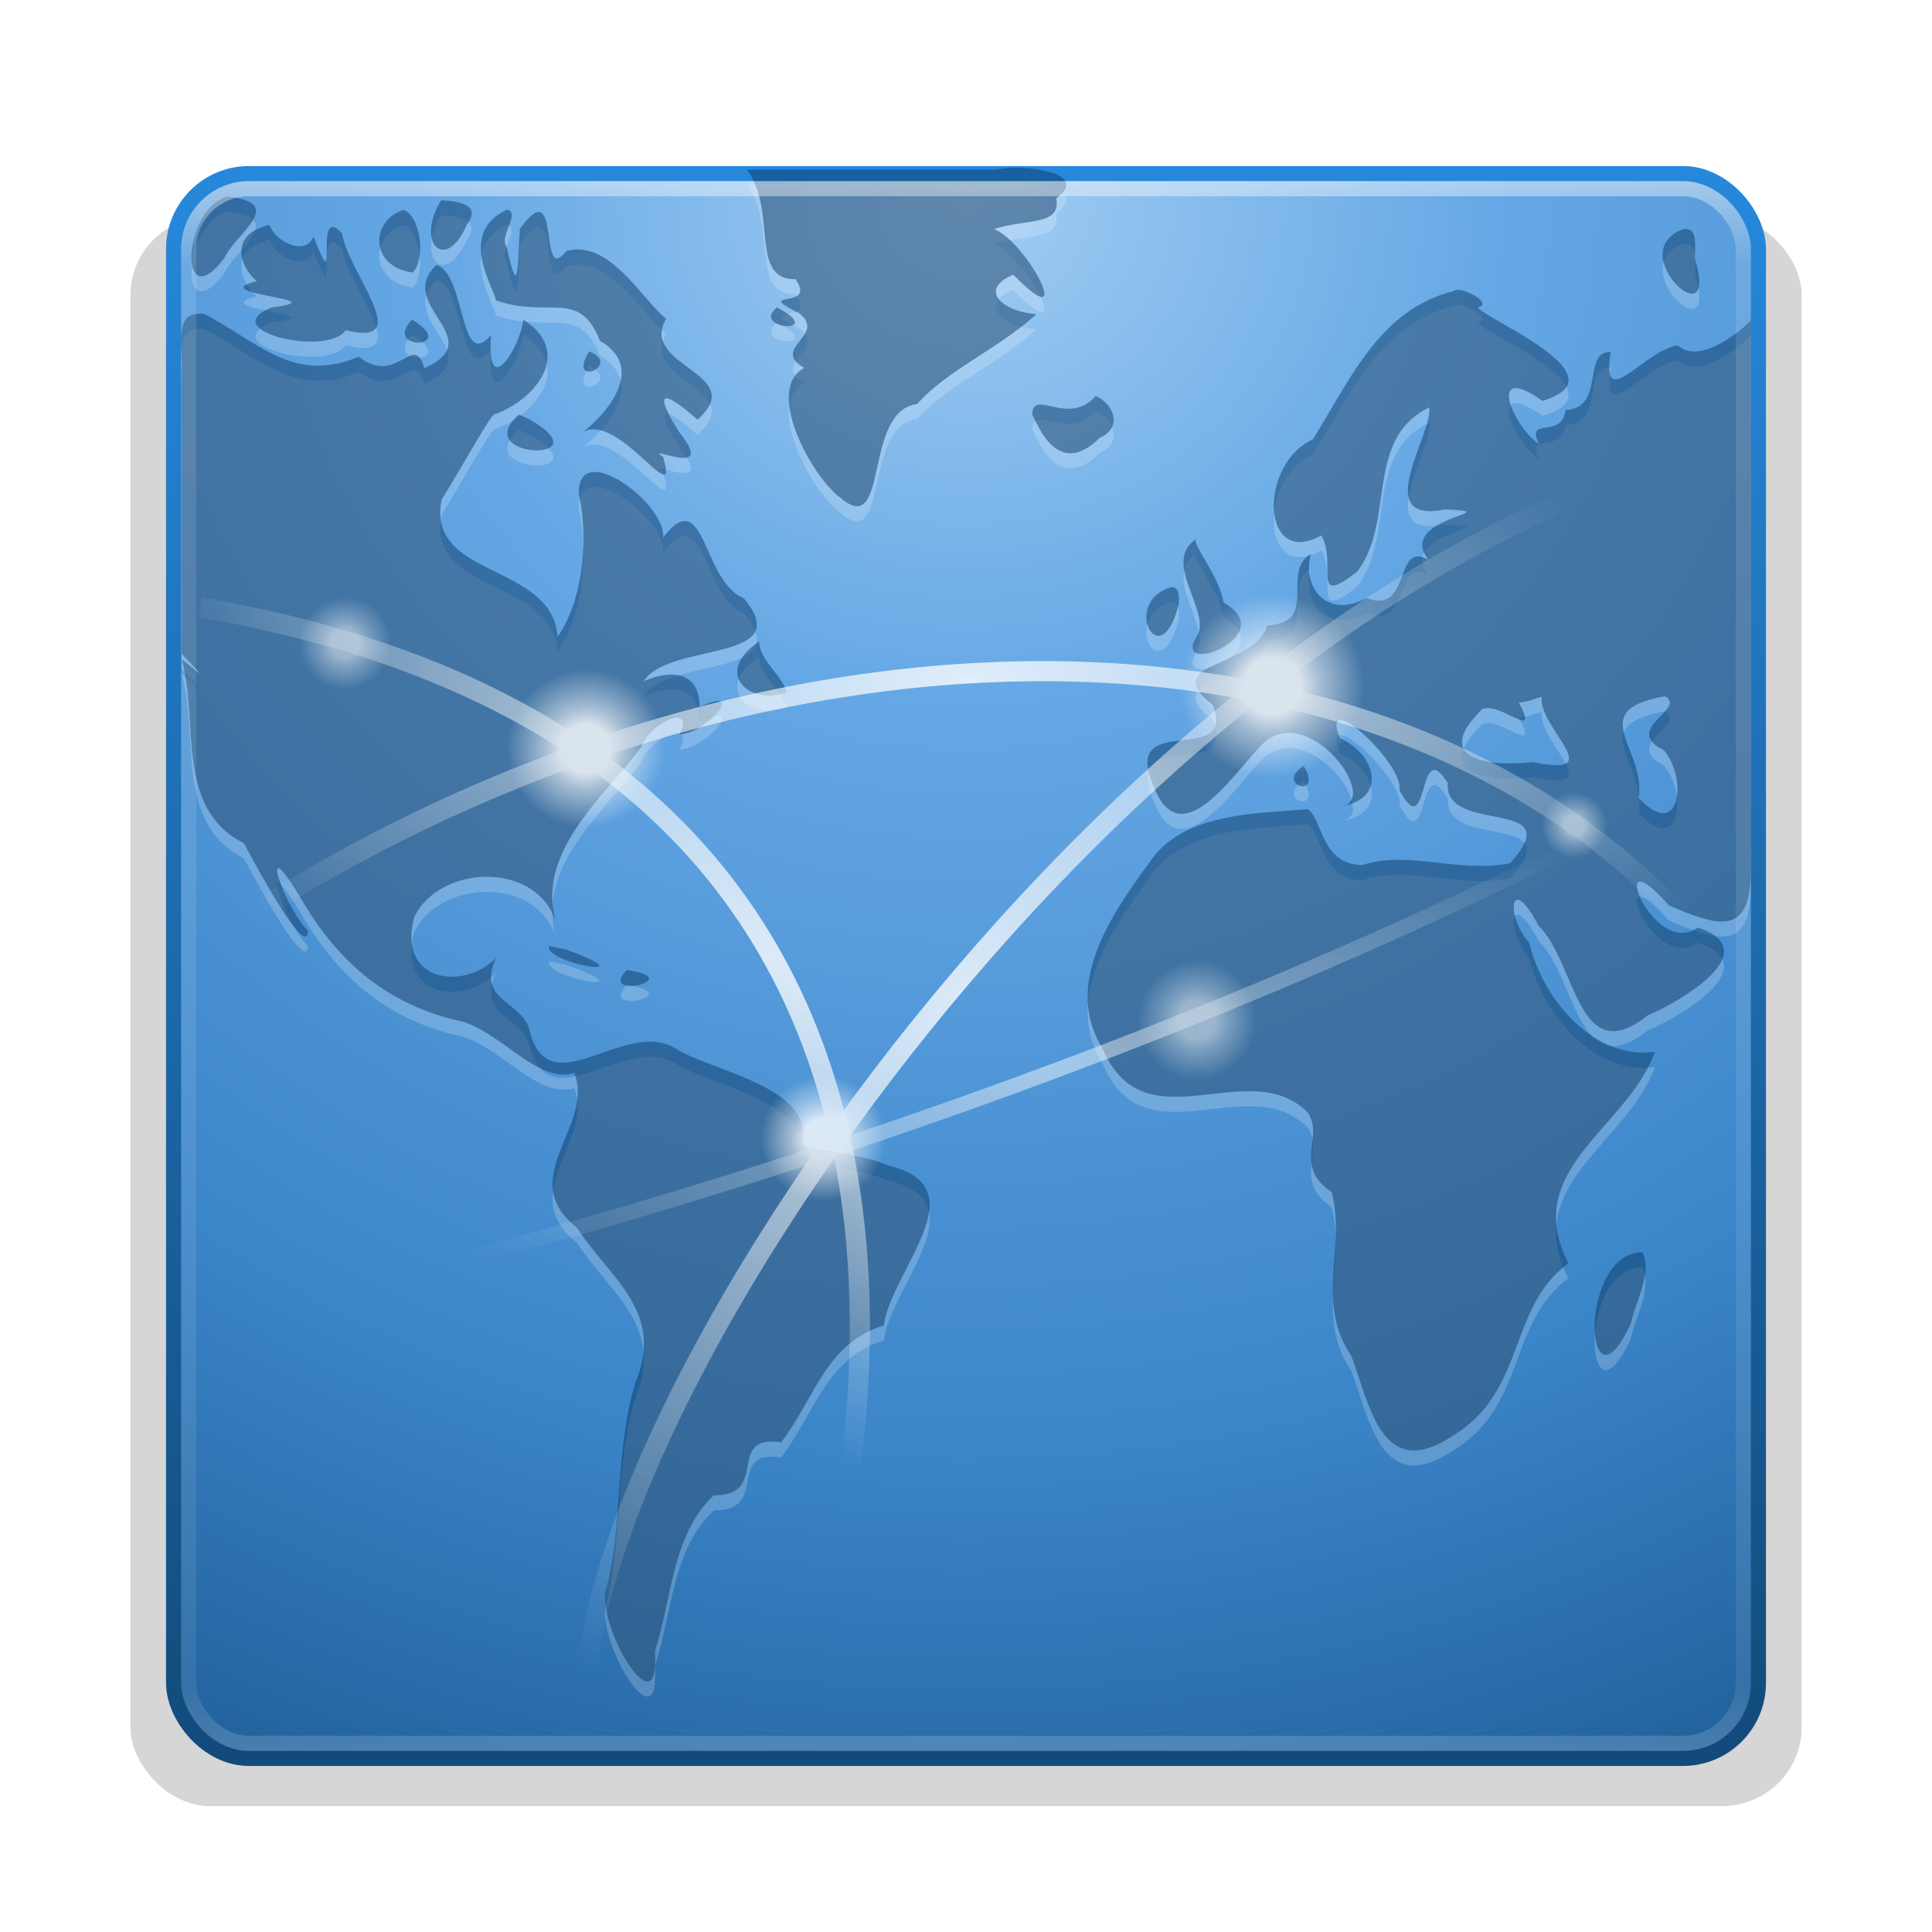 <?xml version="1.0" encoding="UTF-8" standalone="no"?>
<!-- Created with Inkscape (http://www.inkscape.org/) -->

<svg
   xmlns:svg="http://www.w3.org/2000/svg"
   xmlns="http://www.w3.org/2000/svg"
   xmlns:xlink="http://www.w3.org/1999/xlink"
   version="1.1"
   width="128"
   height="128"
   id="svg7542">
  <defs
     id="defs7544">
    <linearGradient
       x1="24"
       y1="5"
       x2="24"
       y2="43"
       id="linearGradient2959"
       xlink:href="#linearGradient3924"
       gradientUnits="userSpaceOnUse"
       gradientTransform="matrix(2.784,0,0,2.784,-2.811,-66.811)" />
    <linearGradient
       id="linearGradient3924">
      <stop
         id="stop3926"
         style="stop-color:#ffffff;stop-opacity:1"
         offset="0" />
      <stop
         id="stop3928"
         style="stop-color:#ffffff;stop-opacity:0.235"
         offset="0.063" />
      <stop
         id="stop3930"
         style="stop-color:#ffffff;stop-opacity:0.157"
         offset="0.951" />
      <stop
         id="stop3932"
         style="stop-color:#ffffff;stop-opacity:0.392"
         offset="1" />
    </linearGradient>
    <radialGradient
       cx="74.375"
       cy="67.125"
       r="3.125"
       fx="74.375"
       fy="67.125"
       id="radialGradient7372"
       xlink:href="#linearGradient3543"
       gradientUnits="userSpaceOnUse" />
    <linearGradient
       id="linearGradient3543">
      <stop
         id="stop3545"
         style="stop-color:#ffffff;stop-opacity:1"
         offset="0" />
      <stop
         id="stop3555"
         style="stop-color:#ffffff;stop-opacity:1"
         offset="0.306" />
      <stop
         id="stop3551"
         style="stop-color:#ffffff;stop-opacity:0.641"
         offset="0.519" />
      <stop
         id="stop3547"
         style="stop-color:#ffffff;stop-opacity:0"
         offset="1" />
    </linearGradient>
    <radialGradient
       cx="74.375"
       cy="67.125"
       r="3.125"
       fx="74.375"
       fy="67.125"
       id="radialGradient7374"
       xlink:href="#linearGradient3543"
       gradientUnits="userSpaceOnUse" />
    <radialGradient
       cx="74.375"
       cy="67.125"
       r="3.125"
       fx="74.375"
       fy="67.125"
       id="radialGradient7376"
       xlink:href="#linearGradient3543"
       gradientUnits="userSpaceOnUse" />
    <radialGradient
       cx="74.375"
       cy="67.125"
       r="3.125"
       fx="74.375"
       fy="67.125"
       id="radialGradient7378"
       xlink:href="#linearGradient3543"
       gradientUnits="userSpaceOnUse" />
    <radialGradient
       cx="74.375"
       cy="67.125"
       r="3.125"
       fx="74.375"
       fy="67.125"
       id="radialGradient7380"
       xlink:href="#linearGradient3543"
       gradientUnits="userSpaceOnUse" />
    <radialGradient
       cx="74.375"
       cy="67.125"
       r="3.125"
       fx="74.375"
       fy="67.125"
       id="radialGradient7382"
       xlink:href="#linearGradient3543"
       gradientUnits="userSpaceOnUse" />
    <radialGradient
       cx="63.875"
       cy="2.217"
       r="58.375"
       fx="63.875"
       fy="2.217"
       id="radialGradient7384"
       xlink:href="#linearGradient5226-0"
       gradientUnits="userSpaceOnUse"
       gradientTransform="matrix(0.844,0,0,0.331,-5.816,32.793)" />
    <linearGradient
       id="linearGradient5226-0">
      <stop
         id="stop5228-7"
         style="stop-color:#ffffff;stop-opacity:1"
         offset="0" />
      <stop
         id="stop5230-6"
         style="stop-color:#ffffff;stop-opacity:0"
         offset="1" />
    </linearGradient>
    <radialGradient
       cx="64.23"
       cy="68.449"
       r="43.77"
       fx="64.23"
       fy="68.449"
       id="radialGradient7386"
       xlink:href="#linearGradient5226-0"
       gradientUnits="userSpaceOnUse"
       gradientTransform="matrix(0.975,0,0,0.926,-14.268,-12.601)" />
    <radialGradient
       cx="49.234"
       cy="70.608"
       r="25.484"
       fx="49.234"
       fy="70.608"
       id="radialGradient7388"
       xlink:href="#linearGradient5226-0"
       gradientUnits="userSpaceOnUse"
       gradientTransform="matrix(0.519,-0.479,1.203,1.3,-72.744,-19.888)" />
    <radialGradient
       cx="69.75"
       cy="75.974"
       r="58.5"
       fx="69.75"
       fy="75.974"
       id="radialGradient7390"
       xlink:href="#linearGradient5226-0"
       gradientUnits="userSpaceOnUse"
       gradientTransform="matrix(0.707,0,0,0.264,2.935,34.088)" />
    <radialGradient
       cx="7.496"
       cy="8.45"
       r="20"
       fx="7.496"
       fy="8.45"
       id="radialGradient2962"
       xlink:href="#linearGradient3974-9"
       gradientUnits="userSpaceOnUse"
       gradientTransform="matrix(5.2307417e-8,6.292,-6.656,-1.1592075e-7,120.243,-98.094)" />
    <linearGradient
       id="linearGradient3974-9">
      <stop
         id="stop3976-3"
         style="stop-color:#a2cdf3;stop-opacity:1"
         offset="0" />
      <stop
         id="stop3978-4"
         style="stop-color:#66a8e5;stop-opacity:1"
         offset="0.262" />
      <stop
         id="stop3980-1"
         style="stop-color:#3b85c9;stop-opacity:1"
         offset="0.661" />
      <stop
         id="stop3982-5"
         style="stop-color:#175389;stop-opacity:1"
         offset="1" />
    </linearGradient>
    <linearGradient
       x1="24"
       y1="44"
       x2="24"
       y2="3.899"
       id="linearGradient2964"
       xlink:href="#linearGradient2490-8"
       gradientUnits="userSpaceOnUse"
       gradientTransform="matrix(2.692,0,0,2.692,-0.615,-64.615)" />
    <linearGradient
       id="linearGradient2490-8">
      <stop
         id="stop2492-3"
         style="stop-color:#124a79;stop-opacity:1"
         offset="0" />
      <stop
         id="stop2494-5"
         style="stop-color:#2789dd;stop-opacity:1"
         offset="1" />
    </linearGradient>
    <filter
       color-interpolation-filters="sRGB"
       id="filter6181">
      <feGaussianBlur
         id="feGaussianBlur6183"
         stdDeviation="1.6" />
    </filter>
  </defs>
  <g
     transform="translate(0,64)"
     id="layer1">
    <rect
       width="64"
       height="64"
       rx="3.072"
       ry="3.162"
       x="4"
       y="-3.84"
       transform="matrix(1.73,0,0,1.646,1.724,-43.357)"
       id="rect5505-2"
       style="opacity:0.4;color:#000000;fill:#000000;fill-opacity:1;fill-rule:nonzero;stroke:none;stroke-width:1;marker:none;visibility:visible;display:inline;overflow:visible;filter:url(#filter6181);enable-background:accumulate" />
    <rect
       width="105"
       height="105"
       rx="5"
       ry="5"
       x="11.5"
       y="-52.5"
       id="rect5505"
       style="color:#000000;fill:url(#radialGradient2962);fill-opacity:1;fill-rule:nonzero;stroke:url(#linearGradient2964);stroke-width:1;stroke-linecap:round;stroke-linejoin:round;stroke-miterlimit:4;stroke-opacity:1;stroke-dasharray:none;stroke-dashoffset:0;marker:none;visibility:visible;display:inline;overflow:visible;enable-background:accumulate" />
    <path
       d="m 49.482,-51.768 c 2.043,2.738 0.139,7.31 3.221,7.265 1.5,2.117 -2.991,0.632 0.252,2.263 1.865,1.466 -1.973,2.303 0.337,3.618 -2.662,1.371 0.431,7.169 2.408,8.62 3.254,2.734 1.439,-5.787 5.069,-6.231 1.973,-2.248 5.438,-3.69 7.898,-5.951 -2.405,-0.195 -3.809,-1.689 -1.532,-2.614 4.192,4.286 1.051,-2.03 -1.269,-3.03 2.245,-0.713 4.429,-0.191 4.117,-2.04 2.373,-1.732 -2.281,-2.292 -3.942,-1.9 -5.52,0 -11.04,0 -16.56,0 z m -34.421,1.788 c -3.033,0.862 -3.245,8.096 -0.196,4.079 0.748,-1.649 4.206,-3.637 0.196,-4.079 z m 14.172,0.251 c -1.749,2.736 0.254,4.93 1.708,1.593 1.03,-1.394 -0.765,-1.542 -1.708,-1.593 z m 4.369,0.615 c -3.378,1.563 -0.833,5.207 -0.749,6.017 3.559,1.229 5.538,-0.803 6.885,2.67 3.386,1.948 -0.067,5.332 -1.338,6.214 2.29,-1.99 6.691,5.41 5.537,1.501 -1.376,-1.003 3.696,1.611 1.064,-1.649 -2.422,-3.894 0.192,-1.743 1.213,-0.834 3.473,-3.108 -3.929,-3.483 -2.082,-6.682 -1.619,-1.309 -3.743,-5.273 -6.61,-4.498 -1.919,2.477 -0.265,-5.397 -3.081,-1.457 -0.146,2.203 -0.053,4.998 -0.874,1.182 -0.55,-0.668 0.946,-2.221 0.034,-2.463 z m -6.89,0.028 c -2.268,0.754 -2.146,3.812 0.643,4.14 0.955,-1.086 0.379,-3.934 -0.643,-4.14 z m -8.85,0.978 c -2.946,0.696 -1.743,3.067 -0.841,3.734 -3.646,0.911 5.566,1.165 0.981,1.742 -3.814,1.52 3.673,3.311 4.901,1.509 4.71,1.15 0.17,-3.763 -0.244,-6.426 -1.997,-2.139 -0.079,4.93 -1.884,0.228 -0.63,1.396 -2.633,0.206 -2.913,-0.787 z m 93.601,0.307 c -3.953,1.544 2.457,7.369 0.864,2.069 -0.159,-0.64 0.357,-2.331 -0.864,-2.069 z m -82.538,2.347 c -2.84,2.664 3.61,4.867 -0.816,6.851 -0.664,-2.474 -1.805,1.238 -4.338,-0.76 -4.353,1.809 -6.579,-0.942 -10.224,-2.828 -2.189,-0.272 -1.367,2.076 -1.512,4.274 0,6.075 0,12.15 0,18.224 2.146,2.253 0.837,0.994 0,0.373 1.178,4.004 -0.519,9.857 4.124,12.186 0.789,1.461 4.102,7.686 4.254,5.824 -1.661,-1.735 -3.364,-6.938 -0.555,-2.301 2.517,4.408 5.912,7.267 10.871,8.316 2.712,0.92 4.941,4.085 7.326,3.388 1.348,3.547 -3.996,6.954 0.179,10.262 2.18,3.349 5.839,5.546 3.858,10.249 -1.386,4.593 -0.792,9.597 -1.991,13.876 -0.372,2.605 3.638,9.215 3.29,3.922 1.171,-3.679 1.14,-7.727 3.897,-10.332 3.773,0.03 0.721,-4.048 4.466,-3.516 2.285,-2.989 2.947,-6.555 6.803,-7.742 0.461,-3.628 6.412,-9.185 0.264,-10.598 -1.671,-0.822 -5.973,-1.117 -5.644,-1.523 0.666,-3.6 -5.563,-4.625 -8.214,-6.098 -3.48,-2.465 -8.709,4.095 -9.935,-1.558 -0.732,-1.779 -3.406,-1.807 -2.177,-4.552 C 30.637,2.682 26.304,2.014 27.439,-2.233 c 1.723,-3.576 8.339,-3.746 9.467,0.556 -1.565,-4.744 3.026,-8.438 5.575,-11.813 0.519,-1.613 3.603,-2.999 2.541,-0.855 1.808,-0.065 4.548,-3.321 1.336,-1.818 -0.045,-2.969 -2.814,-2.125 -3.712,-1.703 1.664,-2.635 10.208,-1.195 6.63,-5.502 -2.772,-1.121 -2.542,-7.663 -5.346,-4.019 0.236,-2.246 -5.708,-6.641 -5.578,-2.876 0.726,3.37 0.133,7.251 -1.411,9.46 -0.322,-4.938 -8.76,-3.846 -7.675,-9.108 1.572,-2.508 3.408,-5.975 3.583,-5.663 2.817,-1.073 5.082,-4.195 1.817,-6.247 -0.174,1.789 -2.455,5.479 -2.134,1.016 -2.112,2.499 -1.63,-3.976 -3.607,-4.648 z m 67.414,1.732 c -4.947,1.208 -6.909,5.923 -9.356,9.829 -3.608,1.623 -3.47,8.594 0.56,6.368 1.079,1.88 -0.755,4.844 2.387,2.385 2.534,-3.347 0.443,-8.761 4.756,-10.871 0.314,1.641 -3.978,7.769 1.036,6.762 4.533,0.171 -3.296,0.451 -1.091,3.341 -2.291,-1.356 -1.1,3.705 -4.091,2.527 -2.591,1.406 -4.289,-0.653 -3.696,-2.909 -2.038,1.186 0.641,4.533 -2.897,4.735 -0.792,2.808 -7.309,2.385 -3.603,5.245 1.645,4.255 -6.13,0.267 -3.923,5.373 1.889,5.05 5.847,-1.673 7.453,-2.972 3.098,-2.398 7.689,4.09 4.901,4.331 3.126,-0.419 2.484,-3.386 -0.021,-4.535 -1.353,-3.502 4.283,1.717 3.97,3.473 1.988,3.716 1.17,-3.804 3.193,-0.475 -0.236,3.512 8.139,0.826 4.141,5.302 -3.438,0.691 -6.822,-0.885 -9.782,0.125 -2.755,-0.024 -2.617,-2.962 -3.62,-3.697 -3.504,0.284 -7.835,0.252 -10.181,3.077 -2.537,3.474 -6.195,8.329 -3.43,12.765 2.767,6.573 9.629,0.341 13.573,4.223 1.172,1.619 -1.016,3.542 1.605,5.296 0.986,3.734 -1.12,7.28 1.303,10.85 1.253,3.357 2.03,8.382 6.693,5.315 4.935,-2.964 3.62,-8.427 7.692,-11.453 -3.222,-6.223 3.942,-8.951 5.729,-14.003 -3.905,0.571 -7.384,-3.315 -8.327,-7.225 -1.64,-1.899 -1.218,-4.7 0.615,-1.132 2.519,2.436 2.573,9.663 7.232,5.945 2.13,-0.889 7.947,-4.281 3.312,-5.824 -2.988,2.16 -6.284,-6.453 -1.897,-1.457 3.189,1.35 5.423,2.155 5.423,-2.322 0,-12.062 0,-24.288 0,-36.433 -0.993,1.013 -3.546,2.884 -4.834,1.641 -2.217,0.308 -5.143,4.612 -4.446,0.451 -1.927,-0.127 -0.345,3.731 -2.992,3.839 -0.267,1.983 -2.674,0.367 -1.77,2.251 -1.858,-1.315 -3.43,-5.468 0.23,-2.861 5.437,-1.628 -3.585,-5.299 -4.281,-6.187 1.171,-0.28 -1.274,-1.497 -1.568,-1.09 z m -44.868,1.09 c -1.809,1.505 3.44,1.788 0,0 z m -24.171,0.81 c -2.024,2.113 3.223,1.942 0,0 z m 11.735,2.096 c -1.533,2.506 2.265,0.925 0,0 z m 33.553,2.962 c -1.794,2.062 -4.163,-0.543 -4.201,1.229 0.325,0.535 1.628,4.357 4.481,1.537 1.532,-0.644 0.929,-2.269 -0.28,-2.766 z m -38.202,1.229 c -3.403,2.966 5.78,3.239 0.721,0.34 l -0.721,-0.34 z m 44.896,8.215 c -2.45,1.595 1.175,4.981 -0.053,6.572 -1.535,2.67 5.706,-0.188 1.838,-2.318 -0.276,-1.83 -2.266,-4.063 -1.785,-4.254 z m -1.652,3.213 c -3.414,0.963 -0.775,5.936 0.434,1.252 0.068,-0.272 0.16,-1.262 -0.434,-1.252 z m -27.335,3.604 c -3.176,2.161 -0.493,4.319 1.834,3.346 -0.478,-1.304 -1.813,-2.126 -1.834,-3.346 z m 59.992,3.632 c 1.585,0.798 -2.904,2.162 -0.062,3.566 1.654,1.941 1.03,6.108 -1.658,3.159 0.499,-3.293 -3.644,-5.752 1.72,-6.725 z m -8.15,0.028 c -0.215,2.116 4.573,5.404 -0.588,4.331 -2.73,0.32 -6.818,-0.083 -3.379,-3.478 1.087,-0.651 3.94,2.246 2.455,-0.462 0.526,-0.034 1.017,-0.232 1.512,-0.391 z m -15.768,4.582 c -1.991,1.28 1.377,2.262 0,0 z m -49.994,11.931 c -0.336,1.118 6.297,2.25 1.72,0.46 l -0.682,-0.24 -1.038,-0.22 z m 5.153,1.593 c -2.012,2.038 4.145,0.609 0,0 z m 67.274,18.692 c -4.371,0.113 -3.79,11.365 -0.743,4.707 0.289,-1.445 1.447,-3.352 0.743,-4.707 z"
       id="path3522-3"
       style="opacity:0.2;fill:#ffffff;fill-opacity:1;stroke:none;display:inline" />
    <path
       d="m 49.482,-52.768 c 2.043,2.738 0.139,7.31 3.221,7.265 1.5,2.117 -2.991,0.632 0.252,2.263 1.865,1.466 -1.973,2.303 0.337,3.618 -2.662,1.371 0.431,7.169 2.408,8.62 3.254,2.734 1.439,-5.787 5.069,-6.231 1.973,-2.248 5.438,-3.69 7.898,-5.951 -2.405,-0.195 -3.809,-1.689 -1.532,-2.614 4.192,4.286 1.051,-2.03 -1.269,-3.03 2.245,-0.713 4.429,-0.191 4.117,-2.04 2.373,-1.732 -2.281,-2.292 -3.942,-1.9 -5.52,0 -11.04,0 -16.56,0 z m -34.421,1.788 c -3.033,0.862 -3.245,8.096 -0.196,4.079 0.748,-1.649 4.206,-3.637 0.196,-4.079 z m 14.172,0.251 c -1.749,2.736 0.254,4.93 1.708,1.593 1.03,-1.394 -0.765,-1.542 -1.708,-1.593 z m 4.369,0.615 c -3.378,1.563 -0.833,5.207 -0.749,6.017 3.559,1.229 5.538,-0.803 6.885,2.67 3.386,1.948 -0.067,5.332 -1.338,6.214 2.29,-1.99 6.691,5.41 5.537,1.501 -1.376,-1.003 3.696,1.611 1.064,-1.649 -2.422,-3.894 0.192,-1.743 1.213,-0.834 3.473,-3.108 -3.929,-3.483 -2.082,-6.682 -1.619,-1.309 -3.743,-5.273 -6.61,-4.498 -1.919,2.477 -0.265,-5.397 -3.081,-1.457 -0.146,2.203 -0.053,4.998 -0.874,1.182 -0.55,-0.668 0.946,-2.221 0.034,-2.463 z m -6.89,0.028 c -2.268,0.754 -2.146,3.812 0.643,4.14 0.955,-1.086 0.379,-3.934 -0.643,-4.14 z m -8.85,0.978 c -2.946,0.696 -1.743,3.067 -0.841,3.734 -3.646,0.911 5.566,1.165 0.981,1.742 -3.814,1.52 3.673,3.311 4.901,1.509 4.71,1.15 0.17,-3.763 -0.244,-6.426 -1.997,-2.139 -0.079,4.93 -1.884,0.228 -0.63,1.396 -2.633,0.206 -2.913,-0.787 z m 93.601,0.307 c -3.953,1.544 2.457,7.369 0.864,2.069 -0.159,-0.64 0.357,-2.331 -0.864,-2.069 z m -82.538,2.347 c -2.84,2.664 3.61,4.867 -0.816,6.851 -0.664,-2.474 -1.805,1.238 -4.338,-0.76 -4.353,1.809 -6.579,-0.942 -10.224,-2.828 -2.189,-0.272 -1.367,2.076 -1.512,4.274 0,6.075 0,12.15 0,18.224 2.146,2.253 0.837,0.994 0,0.373 1.178,4.004 -0.519,9.857 4.124,12.186 0.789,1.461 4.102,7.686 4.254,5.824 -1.661,-1.735 -3.364,-6.938 -0.555,-2.301 2.517,4.408 5.912,7.267 10.871,8.316 2.712,0.92 4.941,4.085 7.326,3.388 1.348,3.547 -3.996,6.954 0.179,10.262 2.18,3.349 5.839,5.546 3.858,10.249 -1.386,4.593 -0.792,9.597 -1.991,13.876 -0.372,2.605 3.638,9.215 3.29,3.922 1.171,-3.679 1.14,-7.727 3.897,-10.332 3.773,0.03 0.721,-4.048 4.466,-3.516 2.285,-2.989 2.947,-6.555 6.803,-7.742 0.461,-3.628 6.412,-9.185 0.264,-10.598 -1.671,-0.822 -5.973,-1.117 -5.644,-1.523 0.666,-3.6 -5.563,-4.625 -8.214,-6.098 -3.48,-2.465 -8.709,4.095 -9.935,-1.558 -0.732,-1.779 -3.406,-1.807 -2.177,-4.552 C 30.637,1.682 26.304,1.014 27.439,-3.233 c 1.723,-3.576 8.339,-3.746 9.467,0.556 -1.565,-4.744 3.026,-8.438 5.575,-11.813 0.519,-1.613 3.603,-2.999 2.541,-0.855 1.808,-0.065 4.548,-3.321 1.336,-1.818 -0.045,-2.969 -2.814,-2.125 -3.712,-1.703 1.664,-2.635 10.208,-1.195 6.63,-5.502 -2.772,-1.121 -2.542,-7.663 -5.346,-4.019 0.236,-2.246 -5.708,-6.641 -5.578,-2.876 0.726,3.37 0.133,7.251 -1.411,9.46 -0.322,-4.938 -8.76,-3.846 -7.675,-9.108 1.572,-2.508 3.408,-5.975 3.583,-5.663 2.817,-1.073 5.082,-4.195 1.817,-6.247 -0.174,1.789 -2.455,5.479 -2.134,1.016 -2.112,2.499 -1.63,-3.976 -3.607,-4.648 z m 67.414,1.732 c -4.947,1.208 -6.909,5.923 -9.356,9.829 -3.608,1.623 -3.47,8.594 0.56,6.368 1.079,1.88 -0.755,4.844 2.387,2.385 2.534,-3.347 0.443,-8.761 4.756,-10.871 0.314,1.641 -3.978,7.769 1.036,6.762 4.533,0.171 -3.296,0.451 -1.091,3.341 -2.291,-1.356 -1.1,3.705 -4.091,2.527 -2.591,1.406 -4.289,-0.653 -3.696,-2.909 -2.038,1.186 0.641,4.533 -2.897,4.735 -0.792,2.808 -7.309,2.385 -3.603,5.245 1.645,4.255 -6.13,0.267 -3.923,5.373 1.889,5.05 5.847,-1.673 7.453,-2.972 3.098,-2.398 7.689,4.09 4.901,4.331 3.126,-0.419 2.484,-3.386 -0.021,-4.535 -1.353,-3.502 4.283,1.717 3.97,3.473 1.988,3.716 1.17,-3.804 3.193,-0.475 -0.236,3.512 8.139,0.826 4.141,5.302 -3.438,0.691 -6.822,-0.885 -9.782,0.125 -2.755,-0.024 -2.617,-2.962 -3.62,-3.697 -3.504,0.284 -7.835,0.252 -10.181,3.077 -2.537,3.474 -6.195,8.329 -3.43,12.765 2.767,6.573 9.629,0.341 13.573,4.223 1.172,1.619 -1.016,3.542 1.605,5.296 0.986,3.734 -1.12,7.28 1.303,10.85 1.253,3.357 2.03,8.382 6.693,5.315 4.935,-2.964 3.62,-8.427 7.692,-11.453 -3.222,-6.223 3.942,-8.951 5.729,-14.003 -3.905,0.571 -7.384,-3.315 -8.327,-7.225 -1.64,-1.899 -1.218,-4.7 0.615,-1.132 2.519,2.436 2.573,9.663 7.232,5.945 2.13,-0.889 7.947,-4.281 3.312,-5.824 -2.988,2.16 -6.284,-6.453 -1.897,-1.457 3.189,1.35 5.423,2.155 5.423,-2.322 0,-12.062 0,-24.288 0,-36.433 -0.993,1.013 -3.546,2.884 -4.834,1.641 -2.217,0.308 -5.143,4.612 -4.446,0.451 -1.927,-0.127 -0.345,3.731 -2.992,3.839 -0.267,1.983 -2.674,0.367 -1.77,2.251 -1.858,-1.315 -3.43,-5.468 0.23,-2.861 5.437,-1.628 -3.585,-5.299 -4.281,-6.187 1.171,-0.28 -1.274,-1.497 -1.568,-1.09 z m -44.868,1.09 c -1.809,1.505 3.44,1.788 0,0 z m -24.171,0.81 c -2.024,2.113 3.223,1.942 0,0 z m 11.735,2.096 c -1.533,2.506 2.265,0.925 0,0 z m 33.553,2.962 c -1.794,2.062 -4.163,-0.543 -4.201,1.229 0.325,0.535 1.628,4.357 4.481,1.537 1.532,-0.644 0.929,-2.269 -0.28,-2.766 z m -38.202,1.229 c -3.403,2.966 5.78,3.239 0.721,0.34 l -0.721,-0.34 z m 44.896,8.215 c -2.45,1.595 1.175,4.981 -0.053,6.572 -1.535,2.67 5.706,-0.188 1.838,-2.318 -0.276,-1.83 -2.266,-4.063 -1.785,-4.254 z m -1.652,3.213 c -3.414,0.963 -0.775,5.936 0.434,1.252 0.068,-0.272 0.16,-1.262 -0.434,-1.252 z m -27.335,3.604 c -3.176,2.161 -0.493,4.319 1.834,3.346 -0.478,-1.304 -1.813,-2.126 -1.834,-3.346 z m 59.992,3.632 c 1.585,0.798 -2.904,2.162 -0.062,3.566 1.654,1.941 1.03,6.108 -1.658,3.159 0.499,-3.293 -3.644,-5.752 1.72,-6.725 z m -8.15,0.028 c -0.215,2.116 4.573,5.404 -0.588,4.331 -2.73,0.32 -6.818,-0.083 -3.379,-3.478 1.087,-0.651 3.94,2.246 2.455,-0.462 0.526,-0.034 1.017,-0.232 1.512,-0.391 z m -15.768,4.582 c -1.991,1.28 1.377,2.262 0,0 z m -49.994,11.931 c -0.336,1.118 6.297,2.25 1.72,0.46 l -0.682,-0.24 -1.038,-0.22 z m 5.153,1.593 c -2.012,2.038 4.145,0.609 0,0 z M 108.802,18.955 c -4.371,0.113 -3.79,11.365 -0.743,4.707 0.289,-1.445 1.447,-3.352 0.743,-4.707 z"
       id="path3522"
       style="opacity:0.5;fill:#0a3865;fill-opacity:1;stroke:none;display:inline" />
    <g
       transform="matrix(1.238,0,0,1.238,4.571,-60.316)"
       id="layer4"
       style="opacity:0.8">
      <path
         d="m 77.5,67.125 a 3.125,3.125 0 1 1 -6.25,0 3.125,3.125 0 1 1 6.25,0 z"
         transform="matrix(1.357,0,0,1.355,-73.268,-53.872)"
         id="path3537"
         style="fill:url(#radialGradient7372);fill-opacity:1;fill-rule:evenodd;stroke:none;display:inline" />
      <path
         d="m 77.5,67.125 a 3.125,3.125 0 1 1 -6.25,0 3.125,3.125 0 1 1 6.25,0 z"
         transform="matrix(1.074,0,0,1.073,-39.514,-14.091)"
         id="path3557"
         style="fill:url(#radialGradient7374);fill-opacity:1;fill-rule:evenodd;stroke:none;display:inline" />
      <path
         d="m 77.5,67.125 a 3.125,3.125 0 1 1 -6.25,0 3.125,3.125 0 1 1 6.25,0 z"
         transform="matrix(1.583,0,0,1.581,-53.334,-72.389)"
         id="path3561"
         style="fill:url(#radialGradient7376);fill-opacity:1;fill-rule:evenodd;stroke:none;display:inline" />
      <path
         d="m 77.5,67.125 a 3.125,3.125 0 1 1 -6.25,0 3.125,3.125 0 1 1 6.25,0 z"
         transform="matrix(1.022,0,0,1.021,-15.636,-16.922)"
         id="path3565"
         style="opacity:0.6;fill:url(#radialGradient7378);fill-opacity:1;fill-rule:evenodd;stroke:none;display:inline" />
      <path
         d="m 77.5,67.125 a 3.125,3.125 0 1 1 -6.25,0 3.125,3.125 0 1 1 6.25,0 z"
         transform="matrix(0.794,0,0,0.793,-44.285,-21.768)"
         id="path3569"
         style="opacity:0.6;fill:url(#radialGradient7380);fill-opacity:1;fill-rule:evenodd;stroke:none;display:inline" />
      <path
         d="m 77.5,67.125 a 3.125,3.125 0 1 1 -6.25,0 3.125,3.125 0 1 1 6.25,0 z"
         transform="matrix(0.566,0,0,0.565,38.457,3.262)"
         id="path3573"
         style="opacity:0.6;fill:url(#radialGradient7382);fill-opacity:1;fill-rule:evenodd;stroke:none;display:inline" />
      <path
         d="M 7.177,47.702 C 35.276,28.288 72.388,27.229 89,49.29"
         id="path3577"
         style="fill:none;stroke:url(#radialGradient7384);stroke-width:1.077;stroke-linecap:butt;stroke-linejoin:miter;stroke-miterlimit:4;stroke-opacity:1;stroke-dasharray:none;display:inline" />
      <path
         d="M 27.677,88.824 C 26.616,73.292 56.129,28.641 88.823,20.875"
         id="path3581"
         style="fill:none;stroke:url(#radialGradient7386);stroke-width:1.077;stroke-linecap:butt;stroke-linejoin:miter;stroke-miterlimit:4;stroke-opacity:1;stroke-dasharray:none;display:inline" />
      <path
         d="M 7,29.523 C 58.25,38.348 38.634,89 38.634,89"
         id="path3583"
         style="fill:none;stroke:url(#radialGradient7388);stroke-width:1.077;stroke-linecap:butt;stroke-linejoin:miter;stroke-miterlimit:4;stroke-opacity:1;stroke-dasharray:none;display:inline" />
      <path
         d="M 7.177,67.821 C 58.427,56.349 89.177,37.642 89.177,37.642"
         id="path3585"
         style="opacity:0.6;fill:none;stroke:url(#radialGradient7390);stroke-width:0.808;stroke-linecap:butt;stroke-linejoin:miter;stroke-miterlimit:4;stroke-opacity:1;stroke-dasharray:none;display:inline" />
    </g>
    <rect
       width="103"
       height="103"
       rx="4"
       ry="4"
       x="12.5"
       y="-51.5"
       id="rect6741"
       style="opacity:0.5;fill:none;stroke:url(#linearGradient2959);stroke-width:1;stroke-linecap:round;stroke-linejoin:round;stroke-miterlimit:4;stroke-opacity:1;stroke-dasharray:none;stroke-dashoffset:0" />
  </g>
</svg>
